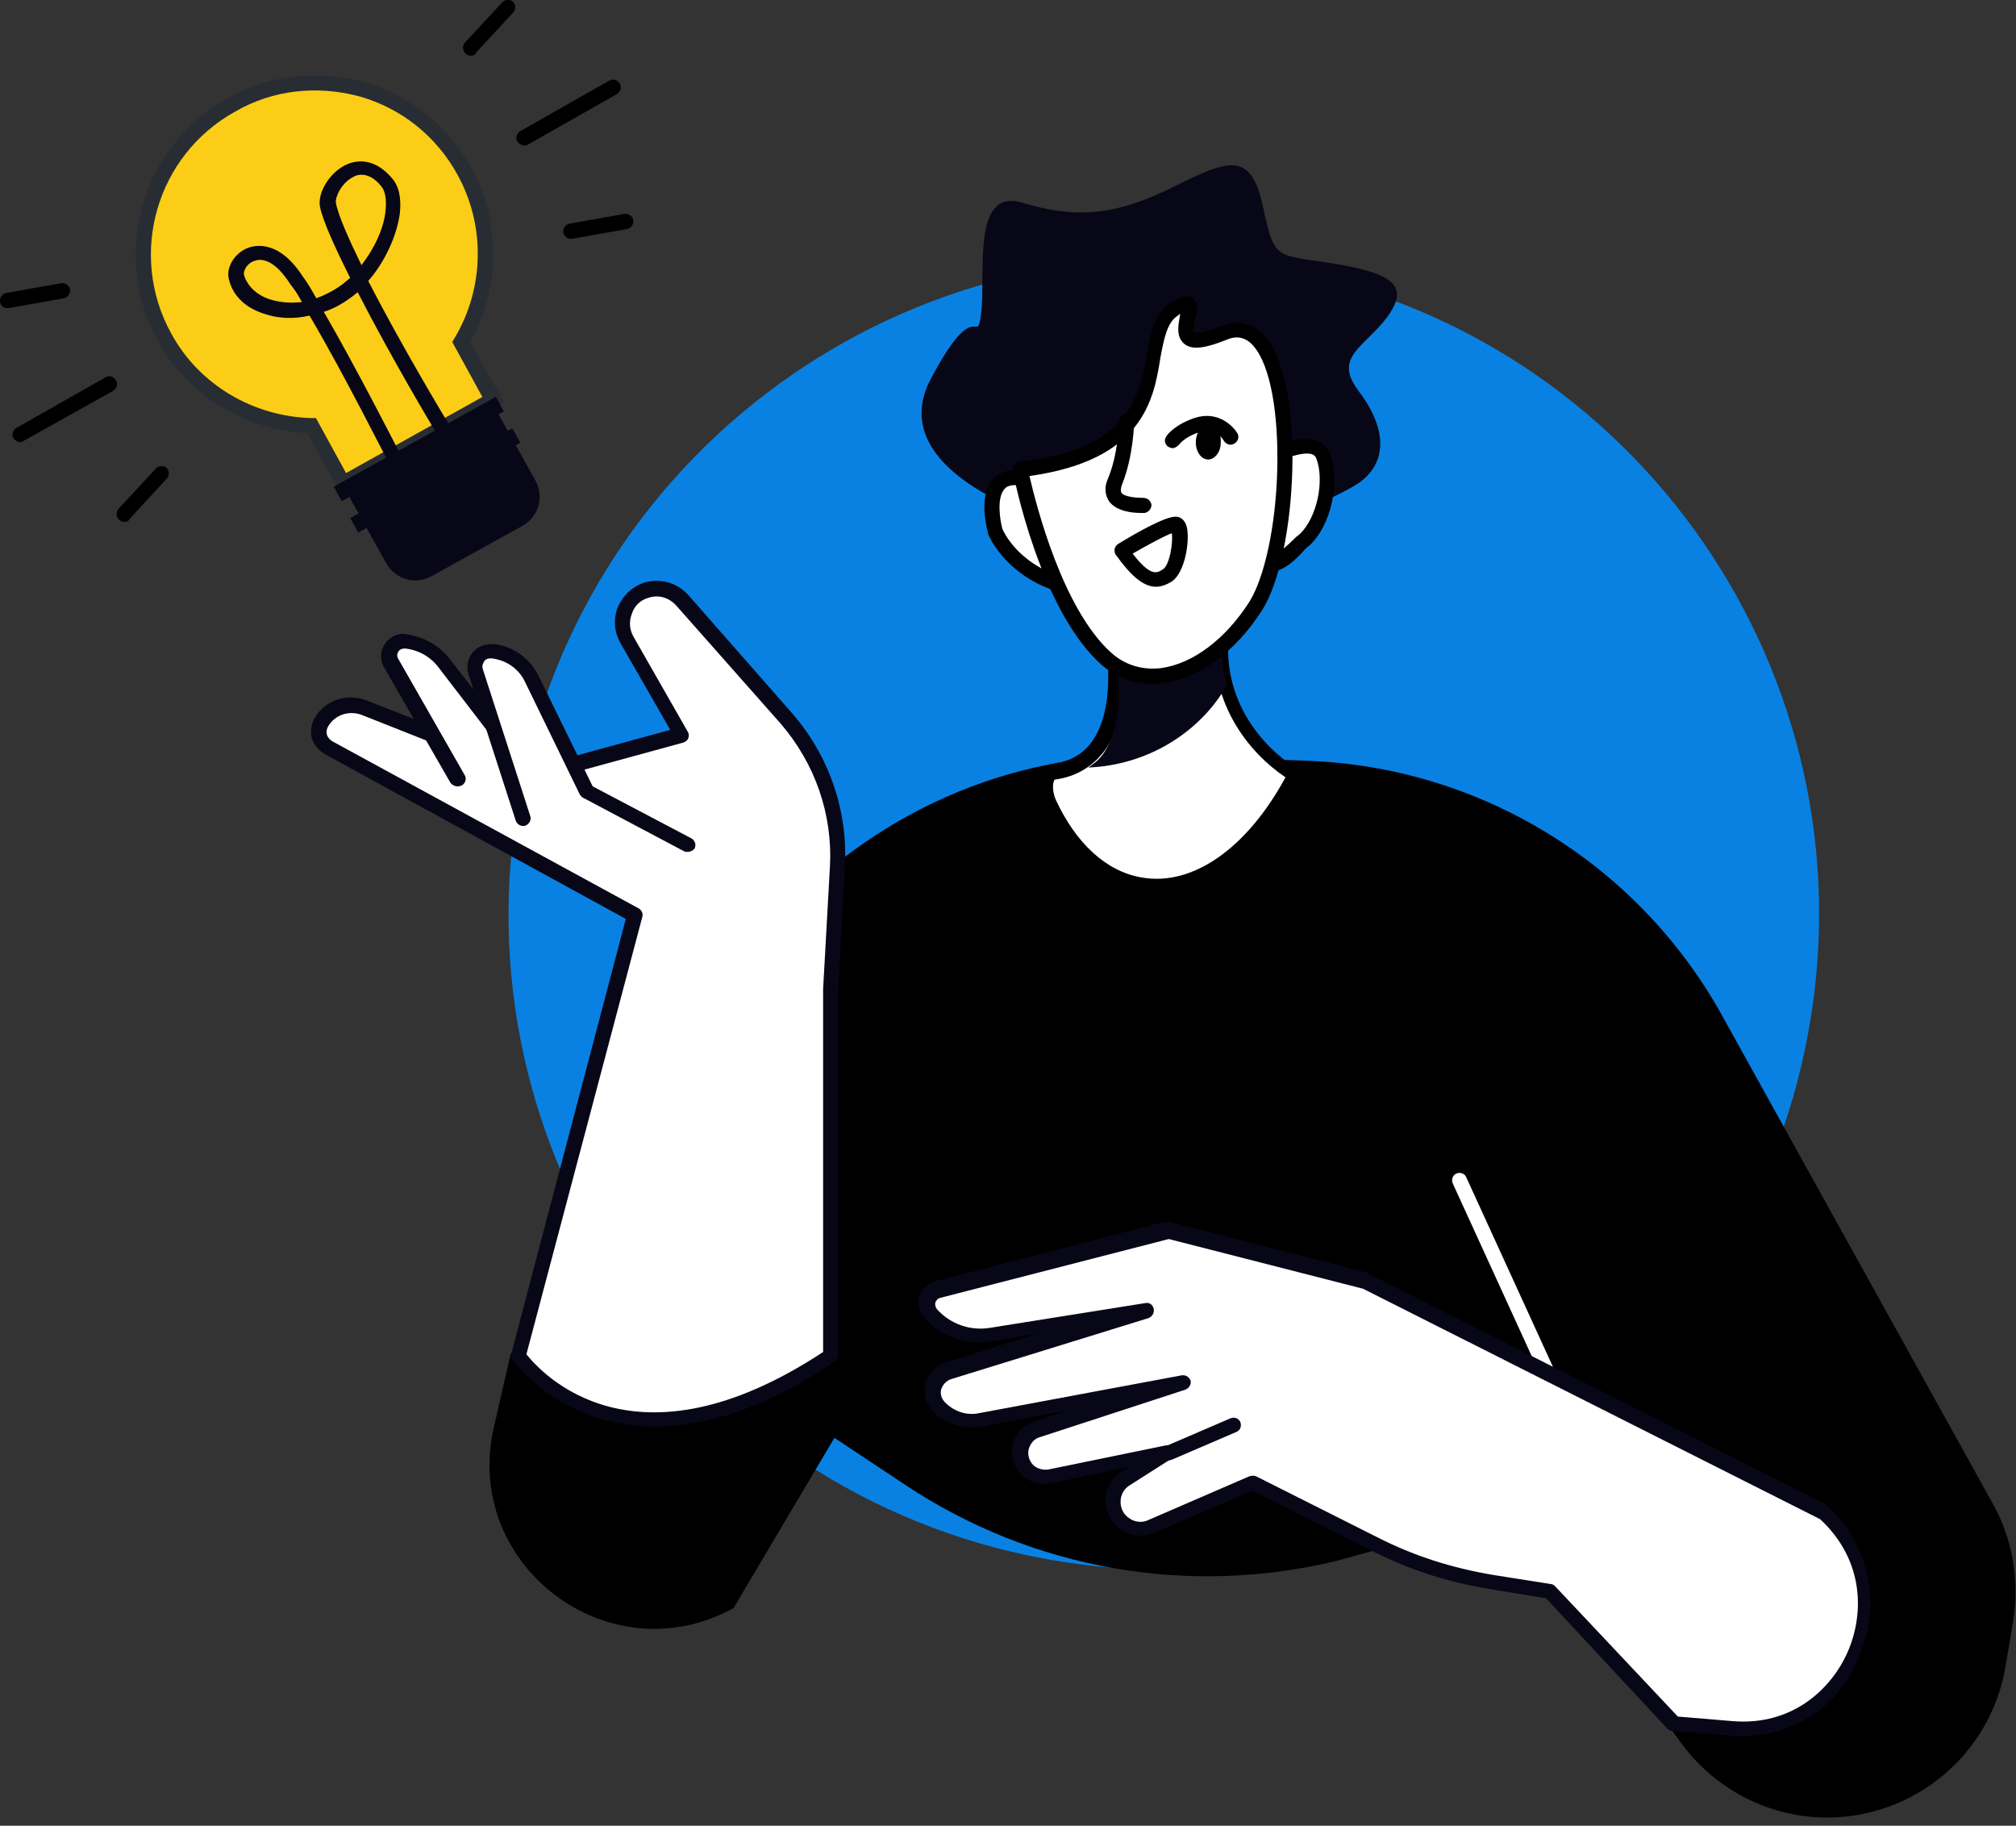 <svg width="201" height="182" viewBox="0 0 201 182" fill="none" xmlns="http://www.w3.org/2000/svg">
<rect x="0" y="0" width="201" height="182" fill="#333333" stroke="none"/>
<g clip-path="url(#clip0_4_2)">
<path d="M180.562 101.338C186.19 65.701 161.863 32.25 126.226 26.622C90.59 20.994 57.138 45.321 51.51 80.957C45.882 116.594 70.209 150.046 105.845 155.674C141.482 161.302 174.934 136.975 180.562 101.338Z" fill="#0981E2"/>
<path d="M33.977 49.182L30.598 43.176C24.441 42.875 18.735 39.422 15.731 34.015C11.001 25.381 14.079 14.569 22.714 9.763C26.844 7.436 31.724 6.91 36.304 8.187C40.885 9.463 44.639 12.541 46.966 16.671C49.97 22.077 49.895 28.684 46.891 34.09L50.27 40.097L33.977 49.182ZM17.083 33.265C19.861 38.37 25.267 41.524 31.049 41.674H31.499L34.502 47.155L48.093 39.572L45.089 34.09L45.314 33.715C48.318 28.684 48.393 22.453 45.615 17.422C43.512 13.593 40.059 10.814 35.854 9.613C31.649 8.487 27.219 8.937 23.465 11.115C15.581 15.47 12.728 25.381 17.083 33.265Z" fill="#282D33"/>
<path d="M17.083 33.265C19.861 38.37 25.267 41.524 31.049 41.674H31.499L34.502 47.155L48.093 39.572L45.089 34.09L45.314 33.715C48.318 28.684 48.393 22.453 45.615 17.422C43.512 13.593 40.059 10.814 35.854 9.613C31.649 8.487 27.219 8.937 23.465 11.115C15.581 15.47 12.728 25.381 17.083 33.265Z" fill="#FBCD16"/>
<path d="M39.344 46.327C39.044 46.327 38.818 46.177 38.668 45.951C38.593 45.876 34.238 37.167 30.86 31.46C29.283 31.836 27.631 31.761 26.204 31.235C24.402 30.634 23.201 29.433 22.826 27.856C22.525 26.73 23.276 25.378 24.552 24.778C25.228 24.477 27.706 23.727 30.184 27.556C30.634 28.157 31.085 28.907 31.535 29.733C32.361 29.433 33.262 28.982 34.088 28.382C34.389 28.157 34.614 27.931 34.914 27.706C33.412 24.703 32.211 22.075 31.911 20.648C31.61 19.221 32.887 17.194 34.464 16.443C36.04 15.693 37.692 16.143 39.044 17.72C39.794 18.546 40.02 19.747 39.87 21.249C39.569 23.501 38.368 26.129 36.716 28.006C40.02 34.464 44.675 42.197 44.75 42.272C44.975 42.648 44.825 43.098 44.525 43.324C44.149 43.549 43.699 43.399 43.474 43.098C43.173 42.648 38.894 35.44 35.665 29.133C35.44 29.283 35.214 29.508 34.989 29.658C34.163 30.259 33.262 30.785 32.286 31.085C35.59 36.791 39.719 44.9 39.945 45.351C40.095 45.726 40.02 46.177 39.644 46.327C39.569 46.252 39.419 46.327 39.344 46.327ZM25.904 25.904C25.679 25.904 25.453 25.979 25.228 26.054C24.552 26.355 24.252 27.03 24.327 27.406C24.628 28.457 25.529 29.358 26.805 29.808C27.706 30.109 28.832 30.259 30.109 30.109C29.733 29.433 29.358 28.832 28.982 28.382C27.931 26.73 26.88 25.904 25.904 25.904ZM36.04 17.419C35.74 17.419 35.44 17.495 35.214 17.645C34.013 18.245 33.412 19.672 33.487 20.198C33.713 21.474 34.764 23.802 36.04 26.43C37.317 24.778 38.293 22.75 38.443 20.948C38.518 20.198 38.518 19.146 37.992 18.546C37.392 17.795 36.716 17.419 36.04 17.419Z" fill="#080717"/>
<path d="M43.023 57.439L52.108 52.409C53.685 51.508 54.286 49.556 53.385 47.904L48.955 39.945L34.088 48.204L38.518 56.163C39.419 57.74 41.371 58.34 43.023 57.439Z" fill="#080717"/>
<path d="M51.074 42.694L34.918 51.646L35.718 53.091L51.875 44.138L51.074 42.694Z" fill="#080717"/>
<path d="M49.434 39.561L33.278 48.514L34.079 49.959L50.235 41.006L49.434 39.561Z" fill="#080717"/>
<path d="M52.258 14.491C52.033 14.491 51.733 14.341 51.583 14.116C51.358 13.74 51.508 13.29 51.883 13.065L60.743 8.034C61.118 7.809 61.569 7.959 61.794 8.334C62.019 8.71 61.869 9.16 61.494 9.386L52.634 14.416C52.559 14.491 52.409 14.491 52.258 14.491Z" fill="black"/>
<path d="M46.928 5.556C46.777 5.556 46.552 5.481 46.402 5.331C46.102 5.031 46.102 4.58 46.327 4.28L50.081 0.225C50.381 -0.075 50.832 -0.075 51.132 0.15C51.433 0.451 51.433 0.901 51.207 1.201L47.453 5.256C47.378 5.481 47.153 5.556 46.928 5.556Z" fill="black"/>
<path d="M56.914 23.802C56.538 23.802 56.238 23.576 56.163 23.201C56.088 22.826 56.388 22.375 56.764 22.3L62.245 21.324C62.62 21.249 63.071 21.549 63.146 21.924C63.221 22.3 62.92 22.75 62.545 22.826L57.064 23.802C56.989 23.802 56.989 23.802 56.914 23.802Z" fill="black"/>
<path d="M2.027 44.074C1.802 44.074 1.502 43.924 1.351 43.699C1.126 43.324 1.276 42.873 1.652 42.648L10.512 37.617C10.887 37.392 11.338 37.542 11.563 37.917C11.788 38.293 11.638 38.743 11.263 38.969L2.403 43.924C2.328 43.999 2.177 44.074 2.027 44.074Z" fill="black"/>
<path d="M12.389 52.033C12.239 52.033 12.013 51.958 11.863 51.808C11.563 51.508 11.563 51.057 11.788 50.757L15.542 46.702C15.843 46.402 16.293 46.402 16.594 46.627C16.894 46.928 16.894 47.378 16.669 47.678L12.915 51.733C12.839 51.958 12.614 52.033 12.389 52.033Z" fill="black"/>
<path d="M0.751 30.709C0.375 30.709 0.075 30.484 -1.41207e-05 30.109C-0.075 29.733 0.225 29.283 0.601 29.208L6.082 28.232C6.457 28.157 6.908 28.457 6.983 28.832C7.058 29.208 6.758 29.658 6.382 29.733L0.901 30.709C0.826 30.709 0.826 30.709 0.751 30.709Z" fill="black"/>
<path d="M49.255 142.209L50.907 135.001L67.35 109.172C71.855 95.432 82.217 84.394 95.582 78.913C101.964 76.285 108.872 75.084 115.705 75.309L130.271 75.835C147.54 76.436 163.233 86.046 171.642 101.138L198.672 149.868C200.7 153.472 201.375 157.676 200.7 161.731L199.949 166.161C198.447 175.021 190.638 181.403 181.703 181.178C176.222 181.028 171.192 178.4 167.888 174.12L150.619 150.769L133.349 155.574C118.558 159.178 103.015 156.475 90.326 148.066L83.193 143.335L73.132 160.304C60.743 167.137 46.026 156.025 49.255 142.209Z" fill="black"/>
<path d="M82.818 135.151V98.585L83.493 86.497C83.794 81.016 81.917 75.685 78.313 71.63L68.026 59.842C67.125 58.791 65.698 58.415 64.347 58.866C62.32 59.542 61.494 61.944 62.545 63.746L67.951 73.207L53.31 77.261L36.266 70.579C34.689 69.978 32.887 70.579 32.061 72.006C31.535 72.907 31.836 74.033 32.737 74.558L63.296 91.227L51.658 135.151C51.658 135.151 61.494 149.417 82.818 135.151Z" fill="white"/>
<path d="M65.248 142.209C62.77 142.209 60.743 141.759 59.016 141.158C53.76 139.281 51.207 135.677 51.057 135.527C50.907 135.377 50.907 135.151 50.982 134.926L62.395 91.603L32.361 75.159C31.761 74.784 31.31 74.258 31.085 73.582C30.935 72.907 31.01 72.156 31.385 71.555C32.436 69.753 34.614 69.077 36.566 69.828L53.385 76.436L66.825 72.756L61.869 64.122C61.269 63.071 61.118 61.794 61.569 60.593C62.019 59.467 62.92 58.566 64.122 58.115C65.698 57.59 67.501 58.04 68.627 59.316L78.913 71.029C82.668 75.309 84.545 80.79 84.244 86.422L83.569 98.51V135.076C83.569 135.301 83.418 135.527 83.268 135.677C75.91 140.707 69.903 142.209 65.248 142.209ZM52.484 135.001C53.985 136.878 63.221 147.165 82.067 134.776V98.585L82.743 86.422C83.043 81.166 81.241 76.06 77.787 72.081L67.425 60.368C66.675 59.542 65.624 59.241 64.572 59.617C63.821 59.842 63.221 60.443 62.995 61.194C62.695 61.944 62.77 62.77 63.146 63.446L68.552 72.907C68.702 73.132 68.702 73.357 68.627 73.582C68.552 73.808 68.326 73.958 68.101 74.033L53.535 78.012C53.385 78.087 53.235 78.012 53.084 78.012L36.04 71.255C34.764 70.804 33.412 71.255 32.737 72.381C32.587 72.606 32.511 72.907 32.587 73.207C32.662 73.507 32.887 73.733 33.112 73.883L63.671 90.551C63.972 90.701 64.122 91.077 64.047 91.377L52.484 135.001Z" fill="#080717"/>
<path d="M45.576 77.637L38.969 66.074C38.368 65.023 39.194 63.671 40.47 63.821C42.047 63.972 43.474 64.797 44.375 66.074L52.409 76.361L45.576 77.637Z" fill="white"/>
<path d="M45.576 78.388C45.351 78.388 45.05 78.238 44.9 78.012L38.293 66.525C37.842 65.774 37.917 64.873 38.368 64.197C38.819 63.521 39.644 63.071 40.47 63.221C42.197 63.446 43.849 64.347 44.9 65.774L52.934 76.06C53.16 76.361 53.16 76.886 52.784 77.111C52.484 77.337 51.958 77.337 51.733 76.961L43.774 66.6C42.948 65.473 41.747 64.797 40.395 64.647C40.095 64.647 39.87 64.722 39.719 64.948C39.569 65.173 39.569 65.473 39.719 65.698L46.327 77.261C46.552 77.637 46.402 78.087 46.026 78.313C45.801 78.388 45.651 78.388 45.576 78.388Z" fill="#080717"/>
<path d="M68.552 84.169L58.49 78.838L53.009 67.576C52.258 66.074 50.757 65.023 49.03 64.873C47.904 64.797 47.078 65.849 47.453 66.9L52.183 81.541L68.552 84.169Z" fill="white"/>
<path d="M68.552 84.92C68.402 84.92 68.326 84.92 68.176 84.845L58.115 79.514C57.965 79.439 57.89 79.289 57.815 79.214L52.334 67.951C51.733 66.675 50.456 65.774 48.955 65.624C48.654 65.624 48.429 65.698 48.279 65.924C48.129 66.149 48.054 66.374 48.129 66.675L52.859 81.316C53.009 81.691 52.784 82.142 52.409 82.292C52.033 82.442 51.583 82.217 51.433 81.842L46.702 67.2C46.477 66.449 46.627 65.698 47.078 65.098C47.528 64.497 48.279 64.197 49.105 64.197C51.057 64.347 52.784 65.548 53.685 67.35L59.091 78.388L68.927 83.569C69.303 83.794 69.453 84.244 69.228 84.62C69.077 84.77 68.852 84.92 68.552 84.92Z" fill="#080717"/>
<path d="M113.677 88.224C119.459 89.2 125.315 84.695 129.069 77.186C125.015 74.709 121.486 69.978 121.786 63.897C122.237 54.211 110.824 62.245 110.824 62.245C110.824 62.245 113.902 75.685 105.118 76.811C103.991 76.961 104.142 78.838 104.592 79.889C106.694 84.469 109.773 87.548 113.677 88.224Z" fill="white"/>
<path d="M115.254 89.125C114.653 89.125 114.128 89.05 113.527 88.975C109.548 88.299 106.094 85.22 103.916 80.265C103.541 79.514 103.241 77.937 103.766 76.961C103.991 76.511 104.442 76.21 104.967 76.135C106.694 75.91 108.046 75.159 108.947 73.808C111.65 69.903 109.998 62.545 109.998 62.47C109.923 62.17 110.073 61.869 110.298 61.719C110.974 61.269 117.056 57.064 120.435 58.941C121.861 59.767 122.537 61.419 122.462 64.047C122.162 70.053 125.841 74.483 129.37 76.661C129.67 76.886 129.82 77.261 129.67 77.637C126.066 84.845 120.66 89.125 115.254 89.125ZM113.827 87.473C118.933 88.374 124.339 84.545 128.168 77.487C124.489 75.009 120.81 70.279 121.111 63.972C121.186 62.019 120.81 60.743 119.834 60.292C117.807 59.166 113.602 61.419 111.65 62.695C112.025 64.572 112.926 70.879 110.223 74.709C109.022 76.361 107.37 77.412 105.193 77.712C105.118 77.712 105.118 77.712 105.118 77.787C104.892 78.162 104.967 79.064 105.268 79.739C107.295 84.094 110.298 86.872 113.827 87.473Z" fill="black"/>
<path d="M102.64 51.207C102.64 51.207 88.149 46.552 92.804 37.767C97.459 28.982 97.384 34.914 97.835 31.085C98.285 27.331 96.858 18.696 101.889 20.198C106.92 21.699 110.674 21.624 116.23 18.996C121.711 16.368 124.564 14.491 125.841 20.273C127.117 26.054 126.967 25.303 132.974 26.279C138.981 27.256 140.557 28.532 138.305 31.61C135.977 34.689 132.899 35.59 135.452 38.969C138.08 42.422 138.38 45.651 135.977 47.753C133.575 49.856 123.138 53.385 123.138 53.385L102.64 51.207Z" fill="#080717"/>
<path d="M125.991 45.876C125.991 45.876 131.022 43.023 131.998 45.501C132.974 47.904 132.148 51.958 130.196 53.835C128.244 55.712 125.916 58.34 124.865 53.61C123.739 48.88 125.991 45.876 125.991 45.876Z" fill="white"/>
<path d="M126.667 56.989C126.517 56.989 126.291 56.989 126.066 56.914C124.79 56.538 124.264 54.886 124.039 53.76C122.913 48.73 125.24 45.576 125.315 45.426C125.39 45.351 125.465 45.276 125.541 45.201C125.916 44.975 129.22 43.173 131.247 43.924C131.848 44.149 132.373 44.6 132.598 45.201C133.65 47.979 132.749 52.334 130.571 54.361L130.196 54.661C129.145 55.862 127.943 56.989 126.667 56.989ZM126.517 46.402C126.141 47.003 124.715 49.556 125.541 53.385C125.916 55.112 126.442 55.412 126.517 55.412C127.117 55.562 128.394 54.361 129.22 53.535L129.595 53.235C131.322 51.583 132.073 47.904 131.247 45.726C131.172 45.501 131.022 45.351 130.796 45.276C129.82 44.975 127.718 45.801 126.517 46.402Z" fill="black"/>
<path d="M99.261 52.934C99.261 52.934 97.459 46.777 102.114 47.678C104.667 48.204 107.671 51.057 108.196 53.685C108.722 56.313 109.698 59.692 105.118 58.04C100.613 56.388 99.261 52.934 99.261 52.934Z" fill="white"/>
<path d="M107.145 59.241C106.394 59.241 105.568 59.016 104.892 58.791C100.087 57.064 98.585 53.385 98.51 53.235V53.16C98.435 52.784 97.459 49.405 99.036 47.753C99.787 46.928 100.838 46.702 102.264 47.003C105.193 47.603 108.346 50.682 108.947 53.61L109.022 54.06C109.397 55.938 109.848 57.815 108.647 58.791C108.196 59.091 107.671 59.241 107.145 59.241ZM99.937 52.709C100.087 53.084 101.439 55.938 105.418 57.364C107.07 57.965 107.595 57.74 107.671 57.59C108.121 57.139 107.746 55.412 107.52 54.286L107.445 53.835C106.995 51.583 104.217 48.88 101.964 48.429C101.138 48.279 100.462 48.354 100.162 48.73C99.336 49.63 99.712 51.883 99.937 52.709Z" fill="black"/>
<path d="M122.312 68.326C121.936 66.975 121.786 65.473 121.861 63.972C122.312 54.286 110.899 62.32 110.899 62.32C110.899 62.32 113.227 73.057 109.022 76.135C108.797 76.285 108.647 76.436 108.496 76.511C114.353 76.285 119.609 73.057 122.312 68.326Z" fill="#080717"/>
<path d="M101.739 46.777C101.739 46.777 104.367 60.292 110.298 65.624C114.278 69.228 120.885 67.05 125.24 60.368C129.445 53.835 129.745 30.034 122.087 33.187C114.428 36.341 121.336 28.307 117.131 30.86C113.001 33.412 118.633 44.9 101.739 46.777Z" fill="white"/>
<path d="M114.804 68.176C112.926 68.176 111.199 67.501 109.773 66.224C103.691 60.743 101.063 47.528 100.988 46.928C100.913 46.702 100.988 46.477 101.138 46.327C101.288 46.177 101.439 46.026 101.664 46.026C112.626 44.825 113.602 39.494 114.353 35.289C114.728 33.187 115.104 31.16 116.756 30.184C117.507 29.733 118.332 29.283 118.933 29.733C119.534 30.184 119.384 31.01 119.158 31.761C119.083 32.061 118.858 32.962 119.008 33.112C119.008 33.112 119.459 33.412 121.786 32.511C123.513 31.836 125.015 32.211 126.216 33.638C130.196 38.368 129.37 55.262 125.841 60.818C123.213 64.948 119.609 67.576 116.005 68.101C115.629 68.101 115.179 68.176 114.804 68.176ZM102.64 47.453C103.316 50.381 105.944 60.743 110.824 65.098C112.176 66.299 113.902 66.825 115.78 66.6C118.933 66.149 122.162 63.746 124.564 59.992C126.066 57.59 127.192 52.484 127.343 46.928C127.493 41.221 126.667 36.491 125.015 34.539C124.264 33.638 123.363 33.412 122.312 33.863C120.059 34.764 118.783 34.914 118.032 34.238C117.206 33.487 117.507 32.286 117.657 31.385V31.31C117.582 31.31 117.507 31.385 117.431 31.46C116.38 32.136 116.08 33.638 115.705 35.59C115.029 39.945 113.902 45.876 102.64 47.453Z" fill="black"/>
<path d="M115.254 58.49C113.902 58.49 112.626 57.214 111.275 55.337C111.124 55.187 111.124 54.962 111.124 54.736C111.199 54.511 111.275 54.361 111.5 54.211C113.602 52.934 116.305 51.433 117.281 51.508C117.507 51.508 118.107 51.658 118.332 52.559C118.633 53.835 118.182 57.064 116.831 57.965C116.23 58.34 115.705 58.49 115.254 58.49ZM112.926 55.187C114.728 57.514 115.329 57.139 115.93 56.764C116.606 56.388 116.981 54.06 116.831 53.16C116.155 53.385 114.503 54.286 112.926 55.187Z" fill="black"/>
<path d="M113.677 51.132C112.926 51.132 111.35 50.982 110.599 50.006C110.298 49.556 109.998 48.805 110.449 47.753C111.5 45.276 111.575 42.122 111.575 42.047C111.575 41.597 111.95 41.296 112.326 41.296C112.776 41.296 113.077 41.672 113.077 42.047C113.077 42.197 113.001 45.501 111.875 48.279C111.725 48.654 111.725 48.955 111.8 49.105C112.1 49.556 113.377 49.63 113.978 49.63C114.428 49.63 114.728 49.931 114.803 50.306C114.803 50.757 114.503 51.057 114.128 51.132C114.053 51.132 113.902 51.132 113.677 51.132Z" fill="black"/>
<path d="M116.906 44.675C116.756 44.675 116.606 44.6 116.455 44.525C116.155 44.3 116.005 43.849 116.305 43.474C116.38 43.324 117.131 42.347 119.083 41.672C121.336 40.921 122.837 42.347 123.363 43.173C123.588 43.549 123.438 43.999 123.063 44.224C122.687 44.45 122.237 44.3 122.012 43.924C121.936 43.774 121.186 42.573 119.534 43.098C118.107 43.549 117.582 44.3 117.582 44.3C117.356 44.525 117.131 44.675 116.906 44.675Z" fill="black"/>
<path d="M119.233 43.924C119.158 44.9 119.684 45.726 120.36 45.801C121.035 45.876 121.711 45.126 121.711 44.149C121.786 43.173 121.261 42.347 120.585 42.272C119.909 42.272 119.309 42.948 119.233 43.924Z" fill="black"/>
<path d="M155.574 140.407C155.274 140.407 155.049 140.257 154.898 139.957L144.837 117.957C144.687 117.582 144.837 117.131 145.213 116.981C145.588 116.831 146.038 116.981 146.189 117.356L156.25 139.356C156.4 139.731 156.25 140.182 155.874 140.332C155.799 140.407 155.649 140.407 155.574 140.407Z" fill="white"/>
<path d="M181.854 150.844L136.127 127.793L116.53 122.762L93.63 128.694C92.579 128.994 92.203 130.271 92.879 131.022C94.381 132.674 96.633 133.499 98.811 133.124L114.353 130.646L94.681 136.728C93.104 137.179 92.654 139.131 93.78 140.332C94.831 141.383 96.408 141.909 97.91 141.609L118.032 137.854L103.541 142.585C101.814 143.185 101.288 145.363 102.64 146.639C103.241 147.165 104.066 147.465 104.817 147.24L116.53 144.837L112.401 147.465C110.749 148.516 110.749 150.919 112.401 151.97C113.152 152.496 114.128 152.571 114.954 152.195L125.015 147.84L137.103 153.922C140.783 155.799 144.762 157.076 148.892 157.752L154.598 158.653L166.912 171.867L172.618 172.318C184.331 173.219 190.638 158.728 181.854 150.844Z" fill="white"/>
<path d="M173.594 173.069C173.219 173.069 172.843 173.069 172.468 172.994L166.762 172.543C166.612 172.543 166.386 172.468 166.236 172.318L154.148 159.328L148.666 158.427C144.462 157.752 140.407 156.475 136.653 154.523L124.865 148.591L115.104 152.796C114.053 153.247 112.776 153.171 111.8 152.496C110.824 151.82 110.223 150.769 110.223 149.567C110.223 148.366 110.824 147.315 111.8 146.714L112.551 146.264L104.742 147.84C103.691 148.066 102.64 147.765 101.889 147.015C101.063 146.264 100.763 145.137 100.988 144.011C101.213 142.885 102.039 142.059 103.09 141.684L106.619 140.557L97.835 142.209C96.108 142.51 94.306 141.984 93.029 140.707C92.278 139.957 92.053 138.981 92.278 137.929C92.504 136.953 93.254 136.127 94.231 135.827L103.616 132.899L98.736 133.725C96.258 134.1 93.78 133.274 92.128 131.322C91.603 130.721 91.452 129.97 91.678 129.22C91.903 128.469 92.504 127.943 93.254 127.718L116.155 121.786C116.305 121.786 116.38 121.786 116.53 121.786L136.127 126.817C136.202 126.817 136.202 126.817 136.278 126.892L182.004 149.943C182.079 149.943 182.154 150.018 182.154 150.093C186.359 153.922 187.635 159.779 185.383 165.035C183.505 170.065 178.85 173.069 173.594 173.069ZM167.287 171.117L172.693 171.567C178.775 172.093 182.679 168.263 184.256 164.584C185.833 160.905 185.908 155.574 181.478 151.445L135.902 128.469L116.53 123.513L93.78 129.37C93.405 129.445 93.329 129.745 93.254 129.82C93.254 129.895 93.179 130.196 93.405 130.496C94.756 131.998 96.708 132.674 98.66 132.373L114.203 129.895C114.578 129.82 114.954 130.046 115.029 130.496C115.104 130.871 114.879 131.247 114.503 131.397L94.831 137.479C94.381 137.629 94.005 138.004 93.855 138.455C93.705 138.905 93.855 139.431 94.231 139.806C95.132 140.707 96.408 141.158 97.684 140.858L117.807 137.103C118.182 137.028 118.558 137.254 118.708 137.629C118.783 138.004 118.558 138.38 118.182 138.53L103.691 143.26C103.09 143.411 102.715 143.936 102.565 144.462C102.415 145.062 102.64 145.663 103.015 146.038C103.391 146.414 103.991 146.564 104.517 146.489L116.23 144.086C116.606 144.011 116.906 144.236 117.056 144.537C117.206 144.837 117.056 145.288 116.756 145.438L112.626 148.066C112.025 148.441 111.725 149.042 111.725 149.718C111.725 150.393 112.025 150.994 112.626 151.369C113.152 151.745 113.902 151.82 114.503 151.52L124.564 147.165C124.79 147.09 125.015 147.09 125.24 147.165L137.329 153.247C141.008 155.124 144.837 156.325 148.892 157.001L154.598 157.902C154.748 157.902 154.898 157.977 155.049 158.127L167.287 171.117Z" fill="#080717"/>
<path d="M116.53 145.588C116.23 145.588 115.93 145.438 115.855 145.137C115.705 144.762 115.855 144.312 116.23 144.161L122.687 141.383C123.063 141.233 123.513 141.383 123.663 141.759C123.814 142.134 123.663 142.585 123.288 142.735L116.831 145.513C116.756 145.513 116.606 145.588 116.53 145.588Z" fill="#080717"/>
</g>
<defs>
<clipPath id="clip0_4_2">
<rect width="201" height="182" fill="white"/>
</clipPath>
</defs>
</svg>
